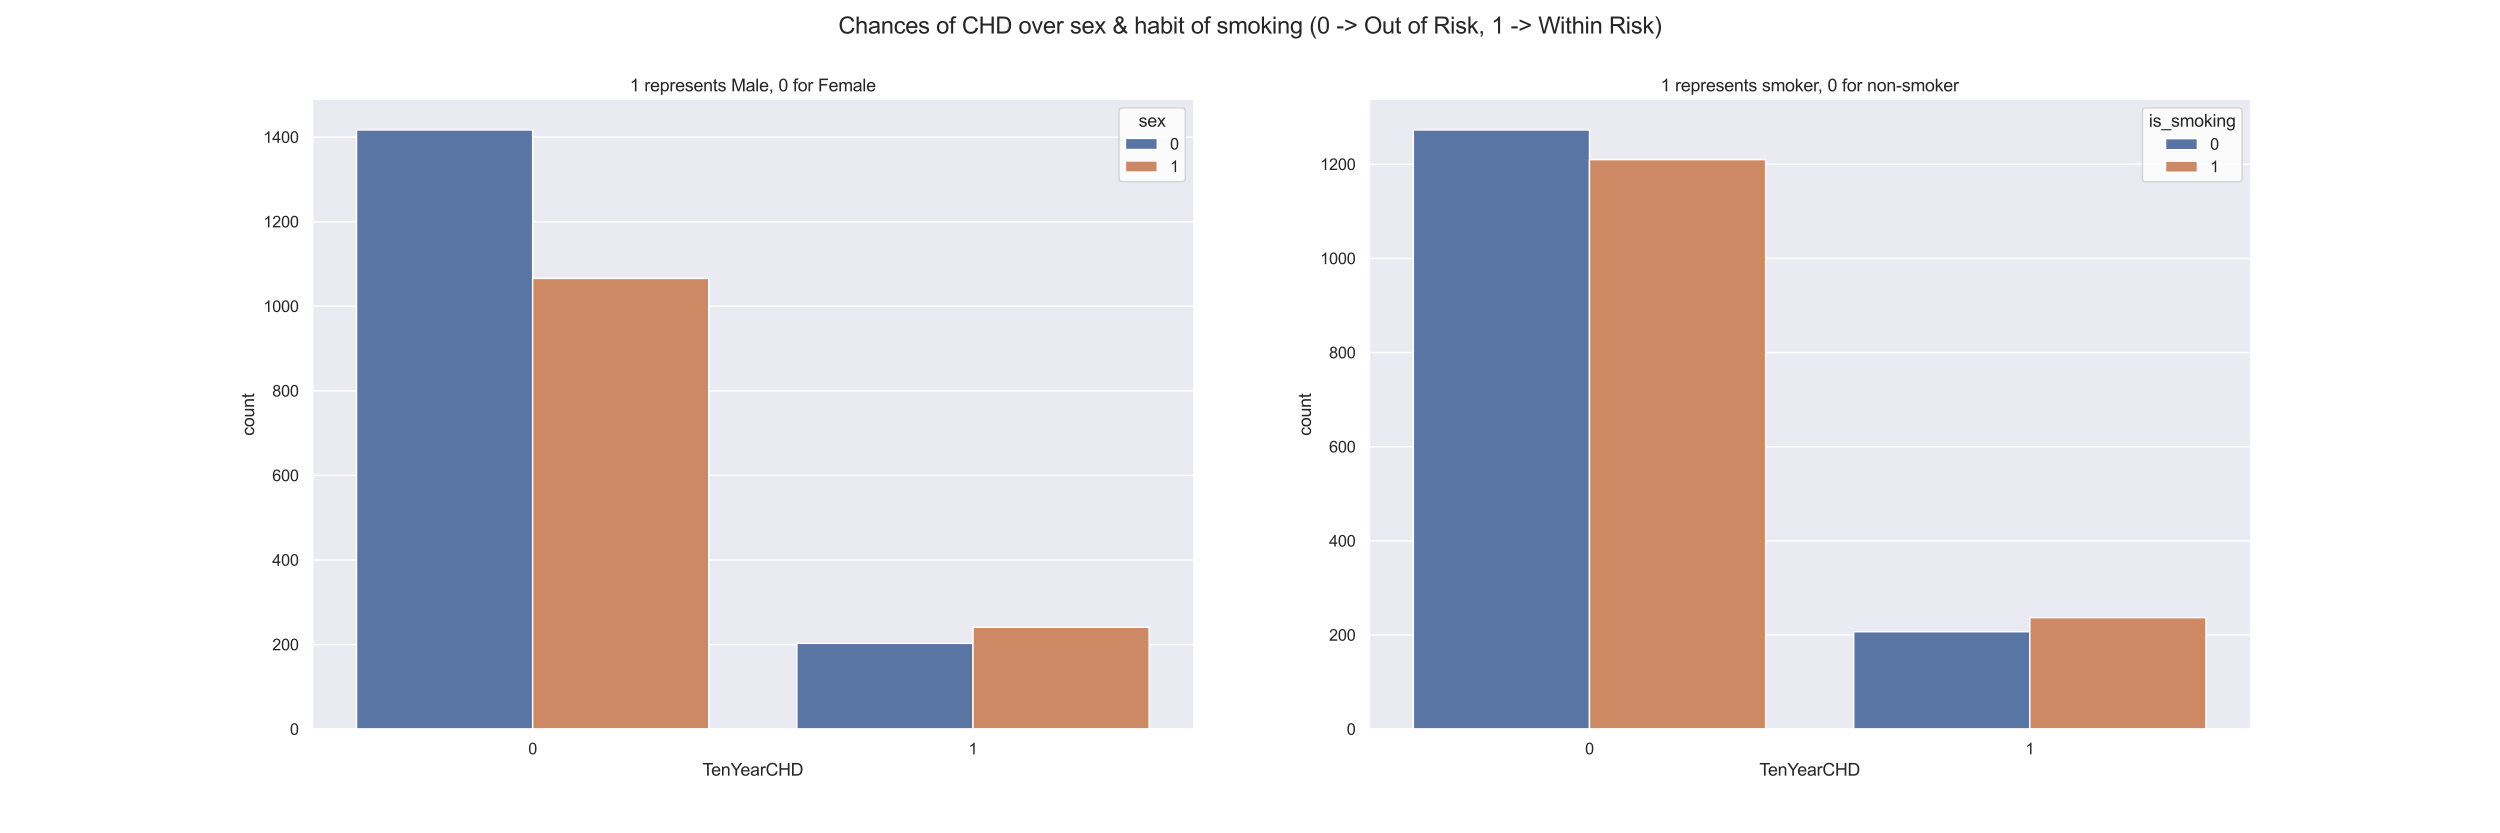 <?xml version="1.0" encoding="utf-8" standalone="no"?>
<!DOCTYPE svg PUBLIC "-//W3C//DTD SVG 1.1//EN"
  "http://www.w3.org/Graphics/SVG/1.1/DTD/svg11.dtd">
<svg xmlns:xlink="http://www.w3.org/1999/xlink" width="1728pt" height="576pt" viewBox="0 0 1728 576" xmlns="http://www.w3.org/2000/svg" version="1.1">
 <defs>
  <style type="text/css">*{stroke-linejoin: round; stroke-linecap: butt}</style>
 </defs>
 <g id="figure_1">
  <g id="patch_1">
   <path d="M 0 576 
L 1728 576 
L 1728 0 
L 0 0 
z
" style="fill: #ffffff"/>
  </g>
  <g id="axes_1">
   <g id="patch_2">
    <path d="M 216 504 
L 824.727 504 
L 824.727 69.12 
L 216 69.12 
z
" style="fill: #eaeaf2"/>
   </g>
   <g id="matplotlib.axis_1">
    <g id="xtick_1">
     <g id="text_1">
      <!-- 0 -->
      <g style="fill: #262626" transform="translate(365.123 521.374)scale(0.11 -0.11)">
       <defs>
        <path id="ArialMT-30" d="M 266 2259 
Q 266 3072 433 3567 
Q 600 4063 929 4331 
Q 1259 4600 1759 4600 
Q 2128 4600 2406 4451 
Q 2684 4303 2865 4023 
Q 3047 3744 3150 3342 
Q 3253 2941 3253 2259 
Q 3253 1453 3087 958 
Q 2922 463 2592 192 
Q 2263 -78 1759 -78 
Q 1097 -78 719 397 
Q 266 969 266 2259 
z
M 844 2259 
Q 844 1131 1108 757 
Q 1372 384 1759 384 
Q 2147 384 2411 759 
Q 2675 1134 2675 2259 
Q 2675 3391 2411 3762 
Q 2147 4134 1753 4134 
Q 1366 4134 1134 3806 
Q 844 3388 844 2259 
z
" transform="scale(0.016)"/>
       </defs>
       <use xlink:href="#ArialMT-30"/>
      </g>
     </g>
    </g>
    <g id="xtick_2">
     <g id="text_2">
      <!-- 1 -->
      <g style="fill: #262626" transform="translate(669.487 521.374)scale(0.11 -0.11)">
       <defs>
        <path id="ArialMT-31" d="M 2384 0 
L 1822 0 
L 1822 3584 
Q 1619 3391 1289 3197 
Q 959 3003 697 2906 
L 697 3450 
Q 1169 3672 1522 3987 
Q 1875 4303 2022 4600 
L 2384 4600 
L 2384 0 
z
" transform="scale(0.016)"/>
       </defs>
       <use xlink:href="#ArialMT-31"/>
      </g>
     </g>
    </g>
    <g id="text_3">
     <!-- TenYearCHD -->
     <g style="fill: #262626" transform="translate(485.568 536.149)scale(0.12 -0.12)">
      <defs>
       <path id="ArialMT-54" d="M 1659 0 
L 1659 4041 
L 150 4041 
L 150 4581 
L 3781 4581 
L 3781 4041 
L 2266 4041 
L 2266 0 
L 1659 0 
z
" transform="scale(0.016)"/>
       <path id="ArialMT-65" d="M 2694 1069 
L 3275 997 
Q 3138 488 2766 206 
Q 2394 -75 1816 -75 
Q 1088 -75 661 373 
Q 234 822 234 1631 
Q 234 2469 665 2931 
Q 1097 3394 1784 3394 
Q 2450 3394 2872 2941 
Q 3294 2488 3294 1666 
Q 3294 1616 3291 1516 
L 816 1516 
Q 847 969 1125 678 
Q 1403 388 1819 388 
Q 2128 388 2347 550 
Q 2566 713 2694 1069 
z
M 847 1978 
L 2700 1978 
Q 2663 2397 2488 2606 
Q 2219 2931 1791 2931 
Q 1403 2931 1139 2672 
Q 875 2413 847 1978 
z
" transform="scale(0.016)"/>
       <path id="ArialMT-6e" d="M 422 0 
L 422 3319 
L 928 3319 
L 928 2847 
Q 1294 3394 1984 3394 
Q 2284 3394 2536 3286 
Q 2788 3178 2913 3003 
Q 3038 2828 3088 2588 
Q 3119 2431 3119 2041 
L 3119 0 
L 2556 0 
L 2556 2019 
Q 2556 2363 2490 2533 
Q 2425 2703 2258 2804 
Q 2091 2906 1866 2906 
Q 1506 2906 1245 2678 
Q 984 2450 984 1813 
L 984 0 
L 422 0 
z
" transform="scale(0.016)"/>
       <path id="ArialMT-59" d="M 1784 0 
L 1784 1941 
L 19 4581 
L 756 4581 
L 1659 3200 
Q 1909 2813 2125 2425 
Q 2331 2784 2625 3234 
L 3513 4581 
L 4219 4581 
L 2391 1941 
L 2391 0 
L 1784 0 
z
" transform="scale(0.016)"/>
       <path id="ArialMT-61" d="M 2588 409 
Q 2275 144 1986 34 
Q 1697 -75 1366 -75 
Q 819 -75 525 192 
Q 231 459 231 875 
Q 231 1119 342 1320 
Q 453 1522 633 1644 
Q 813 1766 1038 1828 
Q 1203 1872 1538 1913 
Q 2219 1994 2541 2106 
Q 2544 2222 2544 2253 
Q 2544 2597 2384 2738 
Q 2169 2928 1744 2928 
Q 1347 2928 1158 2789 
Q 969 2650 878 2297 
L 328 2372 
Q 403 2725 575 2942 
Q 747 3159 1072 3276 
Q 1397 3394 1825 3394 
Q 2250 3394 2515 3294 
Q 2781 3194 2906 3042 
Q 3031 2891 3081 2659 
Q 3109 2516 3109 2141 
L 3109 1391 
Q 3109 606 3145 398 
Q 3181 191 3288 0 
L 2700 0 
Q 2613 175 2588 409 
z
M 2541 1666 
Q 2234 1541 1622 1453 
Q 1275 1403 1131 1340 
Q 988 1278 909 1158 
Q 831 1038 831 891 
Q 831 666 1001 516 
Q 1172 366 1500 366 
Q 1825 366 2078 508 
Q 2331 650 2450 897 
Q 2541 1088 2541 1459 
L 2541 1666 
z
" transform="scale(0.016)"/>
       <path id="ArialMT-72" d="M 416 0 
L 416 3319 
L 922 3319 
L 922 2816 
Q 1116 3169 1280 3281 
Q 1444 3394 1641 3394 
Q 1925 3394 2219 3213 
L 2025 2691 
Q 1819 2813 1613 2813 
Q 1428 2813 1281 2702 
Q 1134 2591 1072 2394 
Q 978 2094 978 1738 
L 978 0 
L 416 0 
z
" transform="scale(0.016)"/>
       <path id="ArialMT-43" d="M 3763 1606 
L 4369 1453 
Q 4178 706 3683 314 
Q 3188 -78 2472 -78 
Q 1731 -78 1267 223 
Q 803 525 561 1097 
Q 319 1669 319 2325 
Q 319 3041 592 3573 
Q 866 4106 1370 4382 
Q 1875 4659 2481 4659 
Q 3169 4659 3637 4309 
Q 4106 3959 4291 3325 
L 3694 3184 
Q 3534 3684 3231 3912 
Q 2928 4141 2469 4141 
Q 1941 4141 1586 3887 
Q 1231 3634 1087 3207 
Q 944 2781 944 2328 
Q 944 1744 1114 1308 
Q 1284 872 1643 656 
Q 2003 441 2422 441 
Q 2931 441 3284 734 
Q 3638 1028 3763 1606 
z
" transform="scale(0.016)"/>
       <path id="ArialMT-48" d="M 513 0 
L 513 4581 
L 1119 4581 
L 1119 2700 
L 3500 2700 
L 3500 4581 
L 4106 4581 
L 4106 0 
L 3500 0 
L 3500 2159 
L 1119 2159 
L 1119 0 
L 513 0 
z
" transform="scale(0.016)"/>
       <path id="ArialMT-44" d="M 494 0 
L 494 4581 
L 2072 4581 
Q 2606 4581 2888 4516 
Q 3281 4425 3559 4188 
Q 3922 3881 4101 3404 
Q 4281 2928 4281 2316 
Q 4281 1794 4159 1391 
Q 4038 988 3847 723 
Q 3656 459 3429 307 
Q 3203 156 2883 78 
Q 2563 0 2147 0 
L 494 0 
z
M 1100 541 
L 2078 541 
Q 2531 541 2789 625 
Q 3047 709 3200 863 
Q 3416 1078 3536 1442 
Q 3656 1806 3656 2325 
Q 3656 3044 3420 3430 
Q 3184 3816 2847 3947 
Q 2603 4041 2063 4041 
L 1100 4041 
L 1100 541 
z
" transform="scale(0.016)"/>
      </defs>
      <use xlink:href="#ArialMT-54"/>
      <use xlink:href="#ArialMT-65" x="49.959"/>
      <use xlink:href="#ArialMT-6e" x="105.574"/>
      <use xlink:href="#ArialMT-59" x="161.189"/>
      <use xlink:href="#ArialMT-65" x="218.764"/>
      <use xlink:href="#ArialMT-61" x="274.379"/>
      <use xlink:href="#ArialMT-72" x="329.994"/>
      <use xlink:href="#ArialMT-43" x="363.295"/>
      <use xlink:href="#ArialMT-48" x="435.512"/>
      <use xlink:href="#ArialMT-44" x="507.729"/>
     </g>
    </g>
   </g>
   <g id="matplotlib.axis_2">
    <g id="ytick_1">
     <g id="line2d_1">
      <path d="M 216 504 
L 824.727 504 
" clip-path="url(#p75ee6520a1)" style="fill: none; stroke: #ffffff; stroke-linecap: round"/>
     </g>
     <g id="text_4">
      <!-- 0 -->
      <g style="fill: #262626" transform="translate(200.383 507.937)scale(0.11 -0.11)">
       <use xlink:href="#ArialMT-30"/>
      </g>
     </g>
    </g>
    <g id="ytick_2">
     <g id="line2d_2">
      <path d="M 216 445.542 
L 824.727 445.542 
" clip-path="url(#p75ee6520a1)" style="fill: none; stroke: #ffffff; stroke-linecap: round"/>
     </g>
     <g id="text_5">
      <!-- 200 -->
      <g style="fill: #262626" transform="translate(188.149 449.479)scale(0.11 -0.11)">
       <defs>
        <path id="ArialMT-32" d="M 3222 541 
L 3222 0 
L 194 0 
Q 188 203 259 391 
Q 375 700 629 1000 
Q 884 1300 1366 1694 
Q 2113 2306 2375 2664 
Q 2638 3022 2638 3341 
Q 2638 3675 2398 3904 
Q 2159 4134 1775 4134 
Q 1369 4134 1125 3890 
Q 881 3647 878 3216 
L 300 3275 
Q 359 3922 746 4261 
Q 1134 4600 1788 4600 
Q 2447 4600 2831 4234 
Q 3216 3869 3216 3328 
Q 3216 3053 3103 2787 
Q 2991 2522 2730 2228 
Q 2469 1934 1863 1422 
Q 1356 997 1212 845 
Q 1069 694 975 541 
L 3222 541 
z
" transform="scale(0.016)"/>
       </defs>
       <use xlink:href="#ArialMT-32"/>
       <use xlink:href="#ArialMT-30" x="55.615"/>
       <use xlink:href="#ArialMT-30" x="111.23"/>
      </g>
     </g>
    </g>
    <g id="ytick_3">
     <g id="line2d_3">
      <path d="M 216 387.085 
L 824.727 387.085 
" clip-path="url(#p75ee6520a1)" style="fill: none; stroke: #ffffff; stroke-linecap: round"/>
     </g>
     <g id="text_6">
      <!-- 400 -->
      <g style="fill: #262626" transform="translate(188.149 391.022)scale(0.11 -0.11)">
       <defs>
        <path id="ArialMT-34" d="M 2069 0 
L 2069 1097 
L 81 1097 
L 81 1613 
L 2172 4581 
L 2631 4581 
L 2631 1613 
L 3250 1613 
L 3250 1097 
L 2631 1097 
L 2631 0 
L 2069 0 
z
M 2069 1613 
L 2069 3678 
L 634 1613 
L 2069 1613 
z
" transform="scale(0.016)"/>
       </defs>
       <use xlink:href="#ArialMT-34"/>
       <use xlink:href="#ArialMT-30" x="55.615"/>
       <use xlink:href="#ArialMT-30" x="111.23"/>
      </g>
     </g>
    </g>
    <g id="ytick_4">
     <g id="line2d_4">
      <path d="M 216 328.627 
L 824.727 328.627 
" clip-path="url(#p75ee6520a1)" style="fill: none; stroke: #ffffff; stroke-linecap: round"/>
     </g>
     <g id="text_7">
      <!-- 600 -->
      <g style="fill: #262626" transform="translate(188.149 332.564)scale(0.11 -0.11)">
       <defs>
        <path id="ArialMT-36" d="M 3184 3459 
L 2625 3416 
Q 2550 3747 2413 3897 
Q 2184 4138 1850 4138 
Q 1581 4138 1378 3988 
Q 1113 3794 959 3422 
Q 806 3050 800 2363 
Q 1003 2672 1297 2822 
Q 1591 2972 1913 2972 
Q 2475 2972 2870 2558 
Q 3266 2144 3266 1488 
Q 3266 1056 3080 686 
Q 2894 316 2569 119 
Q 2244 -78 1831 -78 
Q 1128 -78 684 439 
Q 241 956 241 2144 
Q 241 3472 731 4075 
Q 1159 4600 1884 4600 
Q 2425 4600 2770 4297 
Q 3116 3994 3184 3459 
z
M 888 1484 
Q 888 1194 1011 928 
Q 1134 663 1356 523 
Q 1578 384 1822 384 
Q 2178 384 2434 671 
Q 2691 959 2691 1453 
Q 2691 1928 2437 2201 
Q 2184 2475 1800 2475 
Q 1419 2475 1153 2201 
Q 888 1928 888 1484 
z
" transform="scale(0.016)"/>
       </defs>
       <use xlink:href="#ArialMT-36"/>
       <use xlink:href="#ArialMT-30" x="55.615"/>
       <use xlink:href="#ArialMT-30" x="111.23"/>
      </g>
     </g>
    </g>
    <g id="ytick_5">
     <g id="line2d_5">
      <path d="M 216 270.17 
L 824.727 270.17 
" clip-path="url(#p75ee6520a1)" style="fill: none; stroke: #ffffff; stroke-linecap: round"/>
     </g>
     <g id="text_8">
      <!-- 800 -->
      <g style="fill: #262626" transform="translate(188.149 274.107)scale(0.11 -0.11)">
       <defs>
        <path id="ArialMT-38" d="M 1131 2484 
Q 781 2613 612 2850 
Q 444 3088 444 3419 
Q 444 3919 803 4259 
Q 1163 4600 1759 4600 
Q 2359 4600 2725 4251 
Q 3091 3903 3091 3403 
Q 3091 3084 2923 2848 
Q 2756 2613 2416 2484 
Q 2838 2347 3058 2040 
Q 3278 1734 3278 1309 
Q 3278 722 2862 322 
Q 2447 -78 1769 -78 
Q 1091 -78 675 323 
Q 259 725 259 1325 
Q 259 1772 486 2073 
Q 713 2375 1131 2484 
z
M 1019 3438 
Q 1019 3113 1228 2906 
Q 1438 2700 1772 2700 
Q 2097 2700 2305 2904 
Q 2513 3109 2513 3406 
Q 2513 3716 2298 3927 
Q 2084 4138 1766 4138 
Q 1444 4138 1231 3931 
Q 1019 3725 1019 3438 
z
M 838 1322 
Q 838 1081 952 856 
Q 1066 631 1291 507 
Q 1516 384 1775 384 
Q 2178 384 2440 643 
Q 2703 903 2703 1303 
Q 2703 1709 2433 1975 
Q 2163 2241 1756 2241 
Q 1359 2241 1098 1978 
Q 838 1716 838 1322 
z
" transform="scale(0.016)"/>
       </defs>
       <use xlink:href="#ArialMT-38"/>
       <use xlink:href="#ArialMT-30" x="55.615"/>
       <use xlink:href="#ArialMT-30" x="111.23"/>
      </g>
     </g>
    </g>
    <g id="ytick_6">
     <g id="line2d_6">
      <path d="M 216 211.712 
L 824.727 211.712 
" clip-path="url(#p75ee6520a1)" style="fill: none; stroke: #ffffff; stroke-linecap: round"/>
     </g>
     <g id="text_9">
      <!-- 1000 -->
      <g style="fill: #262626" transform="translate(182.032 215.649)scale(0.11 -0.11)">
       <use xlink:href="#ArialMT-31"/>
       <use xlink:href="#ArialMT-30" x="55.615"/>
       <use xlink:href="#ArialMT-30" x="111.23"/>
       <use xlink:href="#ArialMT-30" x="166.846"/>
      </g>
     </g>
    </g>
    <g id="ytick_7">
     <g id="line2d_7">
      <path d="M 216 153.255 
L 824.727 153.255 
" clip-path="url(#p75ee6520a1)" style="fill: none; stroke: #ffffff; stroke-linecap: round"/>
     </g>
     <g id="text_10">
      <!-- 1200 -->
      <g style="fill: #262626" transform="translate(182.032 157.192)scale(0.11 -0.11)">
       <use xlink:href="#ArialMT-31"/>
       <use xlink:href="#ArialMT-32" x="55.615"/>
       <use xlink:href="#ArialMT-30" x="111.23"/>
       <use xlink:href="#ArialMT-30" x="166.846"/>
      </g>
     </g>
    </g>
    <g id="ytick_8">
     <g id="line2d_8">
      <path d="M 216 94.797 
L 824.727 94.797 
" clip-path="url(#p75ee6520a1)" style="fill: none; stroke: #ffffff; stroke-linecap: round"/>
     </g>
     <g id="text_11">
      <!-- 1400 -->
      <g style="fill: #262626" transform="translate(182.032 98.734)scale(0.11 -0.11)">
       <use xlink:href="#ArialMT-31"/>
       <use xlink:href="#ArialMT-34" x="55.615"/>
       <use xlink:href="#ArialMT-30" x="111.23"/>
       <use xlink:href="#ArialMT-30" x="166.846"/>
      </g>
     </g>
    </g>
    <g id="text_12">
     <!-- count -->
     <g style="fill: #262626" transform="translate(175.647 301.237)rotate(-90)scale(0.12 -0.12)">
      <defs>
       <path id="ArialMT-63" d="M 2588 1216 
L 3141 1144 
Q 3050 572 2676 248 
Q 2303 -75 1759 -75 
Q 1078 -75 664 370 
Q 250 816 250 1647 
Q 250 2184 428 2587 
Q 606 2991 970 3192 
Q 1334 3394 1763 3394 
Q 2303 3394 2647 3120 
Q 2991 2847 3088 2344 
L 2541 2259 
Q 2463 2594 2264 2762 
Q 2066 2931 1784 2931 
Q 1359 2931 1093 2626 
Q 828 2322 828 1663 
Q 828 994 1084 691 
Q 1341 388 1753 388 
Q 2084 388 2306 591 
Q 2528 794 2588 1216 
z
" transform="scale(0.016)"/>
       <path id="ArialMT-6f" d="M 213 1659 
Q 213 2581 725 3025 
Q 1153 3394 1769 3394 
Q 2453 3394 2887 2945 
Q 3322 2497 3322 1706 
Q 3322 1066 3130 698 
Q 2938 331 2570 128 
Q 2203 -75 1769 -75 
Q 1072 -75 642 372 
Q 213 819 213 1659 
z
M 791 1659 
Q 791 1022 1069 705 
Q 1347 388 1769 388 
Q 2188 388 2466 706 
Q 2744 1025 2744 1678 
Q 2744 2294 2464 2611 
Q 2184 2928 1769 2928 
Q 1347 2928 1069 2612 
Q 791 2297 791 1659 
z
" transform="scale(0.016)"/>
       <path id="ArialMT-75" d="M 2597 0 
L 2597 488 
Q 2209 -75 1544 -75 
Q 1250 -75 995 37 
Q 741 150 617 320 
Q 494 491 444 738 
Q 409 903 409 1263 
L 409 3319 
L 972 3319 
L 972 1478 
Q 972 1038 1006 884 
Q 1059 663 1231 536 
Q 1403 409 1656 409 
Q 1909 409 2131 539 
Q 2353 669 2445 892 
Q 2538 1116 2538 1541 
L 2538 3319 
L 3100 3319 
L 3100 0 
L 2597 0 
z
" transform="scale(0.016)"/>
       <path id="ArialMT-74" d="M 1650 503 
L 1731 6 
Q 1494 -44 1306 -44 
Q 1000 -44 831 53 
Q 663 150 594 308 
Q 525 466 525 972 
L 525 2881 
L 113 2881 
L 113 3319 
L 525 3319 
L 525 4141 
L 1084 4478 
L 1084 3319 
L 1650 3319 
L 1650 2881 
L 1084 2881 
L 1084 941 
Q 1084 700 1114 631 
Q 1144 563 1211 522 
Q 1278 481 1403 481 
Q 1497 481 1650 503 
z
" transform="scale(0.016)"/>
      </defs>
      <use xlink:href="#ArialMT-63"/>
      <use xlink:href="#ArialMT-6f" x="50"/>
      <use xlink:href="#ArialMT-75" x="105.615"/>
      <use xlink:href="#ArialMT-6e" x="161.23"/>
      <use xlink:href="#ArialMT-74" x="216.846"/>
     </g>
    </g>
   </g>
   <g id="patch_3">
    <path d="M 246.436 504 
L 368.182 504 
L 368.182 89.829 
L 246.436 89.829 
z
" clip-path="url(#p75ee6520a1)" style="fill: #5875a4; stroke: #ffffff; stroke-linejoin: miter"/>
   </g>
   <g id="patch_4">
    <path d="M 550.8 504 
L 672.545 504 
L 672.545 444.666 
L 550.8 444.666 
z
" clip-path="url(#p75ee6520a1)" style="fill: #5875a4; stroke: #ffffff; stroke-linejoin: miter"/>
   </g>
   <g id="patch_5">
    <path d="M 368.182 504 
L 489.927 504 
L 489.927 192.421 
L 368.182 192.421 
z
" clip-path="url(#p75ee6520a1)" style="fill: #cc8963; stroke: #ffffff; stroke-linejoin: miter"/>
   </g>
   <g id="patch_6">
    <path d="M 672.545 504 
L 794.291 504 
L 794.291 433.559 
L 672.545 433.559 
z
" clip-path="url(#p75ee6520a1)" style="fill: #cc8963; stroke: #ffffff; stroke-linejoin: miter"/>
   </g>
   <g id="patch_7">
    <path d="M 216 504 
L 216 69.12 
" style="fill: none; stroke: #ffffff; stroke-width: 1.25; stroke-linejoin: miter; stroke-linecap: square"/>
   </g>
   <g id="patch_8">
    <path d="M 216 504 
L 824.727 504 
" style="fill: none; stroke: #ffffff; stroke-width: 1.25; stroke-linejoin: miter; stroke-linecap: square"/>
   </g>
   <g id="text_13">
    <!-- 1 represents Male, 0 for Female -->
    <g style="fill: #262626" transform="translate(435.333 63.12)scale(0.12 -0.12)">
     <defs>
      <path id="ArialMT-20" transform="scale(0.016)"/>
      <path id="ArialMT-70" d="M 422 -1272 
L 422 3319 
L 934 3319 
L 934 2888 
Q 1116 3141 1344 3267 
Q 1572 3394 1897 3394 
Q 2322 3394 2647 3175 
Q 2972 2956 3137 2557 
Q 3303 2159 3303 1684 
Q 3303 1175 3120 767 
Q 2938 359 2589 142 
Q 2241 -75 1856 -75 
Q 1575 -75 1351 44 
Q 1128 163 984 344 
L 984 -1272 
L 422 -1272 
z
M 931 1641 
Q 931 1000 1190 694 
Q 1450 388 1819 388 
Q 2194 388 2461 705 
Q 2728 1022 2728 1688 
Q 2728 2322 2467 2637 
Q 2206 2953 1844 2953 
Q 1484 2953 1207 2617 
Q 931 2281 931 1641 
z
" transform="scale(0.016)"/>
      <path id="ArialMT-73" d="M 197 991 
L 753 1078 
Q 800 744 1014 566 
Q 1228 388 1613 388 
Q 2000 388 2187 545 
Q 2375 703 2375 916 
Q 2375 1106 2209 1216 
Q 2094 1291 1634 1406 
Q 1016 1563 777 1677 
Q 538 1791 414 1992 
Q 291 2194 291 2438 
Q 291 2659 392 2848 
Q 494 3038 669 3163 
Q 800 3259 1026 3326 
Q 1253 3394 1513 3394 
Q 1903 3394 2198 3281 
Q 2494 3169 2634 2976 
Q 2775 2784 2828 2463 
L 2278 2388 
Q 2241 2644 2061 2787 
Q 1881 2931 1553 2931 
Q 1166 2931 1000 2803 
Q 834 2675 834 2503 
Q 834 2394 903 2306 
Q 972 2216 1119 2156 
Q 1203 2125 1616 2013 
Q 2213 1853 2448 1751 
Q 2684 1650 2818 1456 
Q 2953 1263 2953 975 
Q 2953 694 2789 445 
Q 2625 197 2315 61 
Q 2006 -75 1616 -75 
Q 969 -75 630 194 
Q 291 463 197 991 
z
" transform="scale(0.016)"/>
      <path id="ArialMT-4d" d="M 475 0 
L 475 4581 
L 1388 4581 
L 2472 1338 
Q 2622 884 2691 659 
Q 2769 909 2934 1394 
L 4031 4581 
L 4847 4581 
L 4847 0 
L 4263 0 
L 4263 3834 
L 2931 0 
L 2384 0 
L 1059 3900 
L 1059 0 
L 475 0 
z
" transform="scale(0.016)"/>
      <path id="ArialMT-6c" d="M 409 0 
L 409 4581 
L 972 4581 
L 972 0 
L 409 0 
z
" transform="scale(0.016)"/>
      <path id="ArialMT-2c" d="M 569 0 
L 569 641 
L 1209 641 
L 1209 0 
Q 1209 -353 1084 -570 
Q 959 -788 688 -906 
L 531 -666 
Q 709 -588 793 -436 
Q 878 -284 888 0 
L 569 0 
z
" transform="scale(0.016)"/>
      <path id="ArialMT-66" d="M 556 0 
L 556 2881 
L 59 2881 
L 59 3319 
L 556 3319 
L 556 3672 
Q 556 4006 616 4169 
Q 697 4388 901 4523 
Q 1106 4659 1475 4659 
Q 1713 4659 2000 4603 
L 1916 4113 
Q 1741 4144 1584 4144 
Q 1328 4144 1222 4034 
Q 1116 3925 1116 3625 
L 1116 3319 
L 1763 3319 
L 1763 2881 
L 1116 2881 
L 1116 0 
L 556 0 
z
" transform="scale(0.016)"/>
      <path id="ArialMT-46" d="M 525 0 
L 525 4581 
L 3616 4581 
L 3616 4041 
L 1131 4041 
L 1131 2622 
L 3281 2622 
L 3281 2081 
L 1131 2081 
L 1131 0 
L 525 0 
z
" transform="scale(0.016)"/>
      <path id="ArialMT-6d" d="M 422 0 
L 422 3319 
L 925 3319 
L 925 2853 
Q 1081 3097 1340 3245 
Q 1600 3394 1931 3394 
Q 2300 3394 2536 3241 
Q 2772 3088 2869 2813 
Q 3263 3394 3894 3394 
Q 4388 3394 4653 3120 
Q 4919 2847 4919 2278 
L 4919 0 
L 4359 0 
L 4359 2091 
Q 4359 2428 4304 2576 
Q 4250 2725 4106 2815 
Q 3963 2906 3769 2906 
Q 3419 2906 3187 2673 
Q 2956 2441 2956 1928 
L 2956 0 
L 2394 0 
L 2394 2156 
Q 2394 2531 2256 2718 
Q 2119 2906 1806 2906 
Q 1569 2906 1367 2781 
Q 1166 2656 1075 2415 
Q 984 2175 984 1722 
L 984 0 
L 422 0 
z
" transform="scale(0.016)"/>
     </defs>
     <use xlink:href="#ArialMT-31"/>
     <use xlink:href="#ArialMT-20" x="55.615"/>
     <use xlink:href="#ArialMT-72" x="83.398"/>
     <use xlink:href="#ArialMT-65" x="116.699"/>
     <use xlink:href="#ArialMT-70" x="172.314"/>
     <use xlink:href="#ArialMT-72" x="227.93"/>
     <use xlink:href="#ArialMT-65" x="261.23"/>
     <use xlink:href="#ArialMT-73" x="316.846"/>
     <use xlink:href="#ArialMT-65" x="366.846"/>
     <use xlink:href="#ArialMT-6e" x="422.461"/>
     <use xlink:href="#ArialMT-74" x="478.076"/>
     <use xlink:href="#ArialMT-73" x="505.859"/>
     <use xlink:href="#ArialMT-20" x="555.859"/>
     <use xlink:href="#ArialMT-4d" x="583.643"/>
     <use xlink:href="#ArialMT-61" x="666.943"/>
     <use xlink:href="#ArialMT-6c" x="722.559"/>
     <use xlink:href="#ArialMT-65" x="744.775"/>
     <use xlink:href="#ArialMT-2c" x="800.391"/>
     <use xlink:href="#ArialMT-20" x="828.174"/>
     <use xlink:href="#ArialMT-30" x="855.957"/>
     <use xlink:href="#ArialMT-20" x="911.572"/>
     <use xlink:href="#ArialMT-66" x="939.355"/>
     <use xlink:href="#ArialMT-6f" x="967.139"/>
     <use xlink:href="#ArialMT-72" x="1022.754"/>
     <use xlink:href="#ArialMT-20" x="1056.055"/>
     <use xlink:href="#ArialMT-46" x="1083.838"/>
     <use xlink:href="#ArialMT-65" x="1144.922"/>
     <use xlink:href="#ArialMT-6d" x="1200.537"/>
     <use xlink:href="#ArialMT-61" x="1283.838"/>
     <use xlink:href="#ArialMT-6c" x="1339.453"/>
     <use xlink:href="#ArialMT-65" x="1361.67"/>
    </g>
   </g>
   <g id="legend_1">
    <g id="patch_9">
     <path d="M 775.71 125.514 
L 817.027 125.514 
Q 819.227 125.514 819.227 123.314 
L 819.227 76.82 
Q 819.227 74.62 817.027 74.62 
L 775.71 74.62 
Q 773.51 74.62 773.51 76.82 
L 773.51 123.314 
Q 773.51 125.514 775.71 125.514 
z
" style="fill: #ffffff; opacity: 0.8; stroke: #cccccc; stroke-linejoin: miter"/>
    </g>
    <g id="text_14">
     <!-- sex -->
     <g style="fill: #262626" transform="translate(787.032 87.609)scale(0.12 -0.12)">
      <defs>
       <path id="ArialMT-78" d="M 47 0 
L 1259 1725 
L 138 3319 
L 841 3319 
L 1350 2541 
Q 1494 2319 1581 2169 
Q 1719 2375 1834 2534 
L 2394 3319 
L 3066 3319 
L 1919 1756 
L 3153 0 
L 2463 0 
L 1781 1031 
L 1600 1309 
L 728 0 
L 47 0 
z
" transform="scale(0.016)"/>
      </defs>
      <use xlink:href="#ArialMT-73"/>
      <use xlink:href="#ArialMT-65" x="50"/>
      <use xlink:href="#ArialMT-78" x="105.615"/>
     </g>
    </g>
    <g id="patch_10">
     <path d="M 777.91 103.368 
L 799.91 103.368 
L 799.91 95.668 
L 777.91 95.668 
z
" style="fill: #5875a4; stroke: #ffffff; stroke-linejoin: miter"/>
    </g>
    <g id="text_15">
     <!-- 0 -->
     <g style="fill: #262626" transform="translate(808.71 103.368)scale(0.11 -0.11)">
      <use xlink:href="#ArialMT-30"/>
     </g>
    </g>
    <g id="patch_11">
     <path d="M 777.91 118.928 
L 799.91 118.928 
L 799.91 111.228 
L 777.91 111.228 
z
" style="fill: #cc8963; stroke: #ffffff; stroke-linejoin: miter"/>
    </g>
    <g id="text_16">
     <!-- 1 -->
     <g style="fill: #262626" transform="translate(808.71 118.928)scale(0.11 -0.11)">
      <use xlink:href="#ArialMT-31"/>
     </g>
    </g>
   </g>
  </g>
  <g id="axes_2">
   <g id="patch_12">
    <path d="M 946.473 504 
L 1555.2 504 
L 1555.2 69.12 
L 946.473 69.12 
z
" style="fill: #eaeaf2"/>
   </g>
   <g id="matplotlib.axis_3">
    <g id="xtick_3">
     <g id="text_17">
      <!-- 0 -->
      <g style="fill: #262626" transform="translate(1095.596 521.374)scale(0.11 -0.11)">
       <use xlink:href="#ArialMT-30"/>
      </g>
     </g>
    </g>
    <g id="xtick_4">
     <g id="text_18">
      <!-- 1 -->
      <g style="fill: #262626" transform="translate(1399.96 521.374)scale(0.11 -0.11)">
       <use xlink:href="#ArialMT-31"/>
      </g>
     </g>
    </g>
    <g id="text_19">
     <!-- TenYearCHD -->
     <g style="fill: #262626" transform="translate(1216.041 536.149)scale(0.12 -0.12)">
      <use xlink:href="#ArialMT-54"/>
      <use xlink:href="#ArialMT-65" x="49.959"/>
      <use xlink:href="#ArialMT-6e" x="105.574"/>
      <use xlink:href="#ArialMT-59" x="161.189"/>
      <use xlink:href="#ArialMT-65" x="218.764"/>
      <use xlink:href="#ArialMT-61" x="274.379"/>
      <use xlink:href="#ArialMT-72" x="329.994"/>
      <use xlink:href="#ArialMT-43" x="363.295"/>
      <use xlink:href="#ArialMT-48" x="435.512"/>
      <use xlink:href="#ArialMT-44" x="507.729"/>
     </g>
    </g>
   </g>
   <g id="matplotlib.axis_4">
    <g id="ytick_9">
     <g id="line2d_9">
      <path d="M 946.473 504 
L 1555.2 504 
" clip-path="url(#pfbc93c9a67)" style="fill: none; stroke: #ffffff; stroke-linecap: round"/>
     </g>
     <g id="text_20">
      <!-- 0 -->
      <g style="fill: #262626" transform="translate(930.856 507.937)scale(0.11 -0.11)">
       <use xlink:href="#ArialMT-30"/>
      </g>
     </g>
    </g>
    <g id="ytick_10">
     <g id="line2d_10">
      <path d="M 946.473 438.93 
L 1555.2 438.93 
" clip-path="url(#pfbc93c9a67)" style="fill: none; stroke: #ffffff; stroke-linecap: round"/>
     </g>
     <g id="text_21">
      <!-- 200 -->
      <g style="fill: #262626" transform="translate(918.622 442.867)scale(0.11 -0.11)">
       <use xlink:href="#ArialMT-32"/>
       <use xlink:href="#ArialMT-30" x="55.615"/>
       <use xlink:href="#ArialMT-30" x="111.23"/>
      </g>
     </g>
    </g>
    <g id="ytick_11">
     <g id="line2d_11">
      <path d="M 946.473 373.86 
L 1555.2 373.86 
" clip-path="url(#pfbc93c9a67)" style="fill: none; stroke: #ffffff; stroke-linecap: round"/>
     </g>
     <g id="text_22">
      <!-- 400 -->
      <g style="fill: #262626" transform="translate(918.622 377.797)scale(0.11 -0.11)">
       <use xlink:href="#ArialMT-34"/>
       <use xlink:href="#ArialMT-30" x="55.615"/>
       <use xlink:href="#ArialMT-30" x="111.23"/>
      </g>
     </g>
    </g>
    <g id="ytick_12">
     <g id="line2d_12">
      <path d="M 946.473 308.79 
L 1555.2 308.79 
" clip-path="url(#pfbc93c9a67)" style="fill: none; stroke: #ffffff; stroke-linecap: round"/>
     </g>
     <g id="text_23">
      <!-- 600 -->
      <g style="fill: #262626" transform="translate(918.622 312.726)scale(0.11 -0.11)">
       <use xlink:href="#ArialMT-36"/>
       <use xlink:href="#ArialMT-30" x="55.615"/>
       <use xlink:href="#ArialMT-30" x="111.23"/>
      </g>
     </g>
    </g>
    <g id="ytick_13">
     <g id="line2d_13">
      <path d="M 946.473 243.719 
L 1555.2 243.719 
" clip-path="url(#pfbc93c9a67)" style="fill: none; stroke: #ffffff; stroke-linecap: round"/>
     </g>
     <g id="text_24">
      <!-- 800 -->
      <g style="fill: #262626" transform="translate(918.622 247.656)scale(0.11 -0.11)">
       <use xlink:href="#ArialMT-38"/>
       <use xlink:href="#ArialMT-30" x="55.615"/>
       <use xlink:href="#ArialMT-30" x="111.23"/>
      </g>
     </g>
    </g>
    <g id="ytick_14">
     <g id="line2d_14">
      <path d="M 946.473 178.649 
L 1555.2 178.649 
" clip-path="url(#pfbc93c9a67)" style="fill: none; stroke: #ffffff; stroke-linecap: round"/>
     </g>
     <g id="text_25">
      <!-- 1000 -->
      <g style="fill: #262626" transform="translate(912.505 182.586)scale(0.11 -0.11)">
       <use xlink:href="#ArialMT-31"/>
       <use xlink:href="#ArialMT-30" x="55.615"/>
       <use xlink:href="#ArialMT-30" x="111.23"/>
       <use xlink:href="#ArialMT-30" x="166.846"/>
      </g>
     </g>
    </g>
    <g id="ytick_15">
     <g id="line2d_15">
      <path d="M 946.473 113.579 
L 1555.2 113.579 
" clip-path="url(#pfbc93c9a67)" style="fill: none; stroke: #ffffff; stroke-linecap: round"/>
     </g>
     <g id="text_26">
      <!-- 1200 -->
      <g style="fill: #262626" transform="translate(912.505 117.516)scale(0.11 -0.11)">
       <use xlink:href="#ArialMT-31"/>
       <use xlink:href="#ArialMT-32" x="55.615"/>
       <use xlink:href="#ArialMT-30" x="111.23"/>
       <use xlink:href="#ArialMT-30" x="166.846"/>
      </g>
     </g>
    </g>
    <g id="text_27">
     <!-- count -->
     <g style="fill: #262626" transform="translate(906.12 301.237)rotate(-90)scale(0.12 -0.12)">
      <use xlink:href="#ArialMT-63"/>
      <use xlink:href="#ArialMT-6f" x="50"/>
      <use xlink:href="#ArialMT-75" x="105.615"/>
      <use xlink:href="#ArialMT-6e" x="161.23"/>
      <use xlink:href="#ArialMT-74" x="216.846"/>
     </g>
    </g>
   </g>
   <g id="patch_13">
    <path d="M 976.909 504 
L 1098.655 504 
L 1098.655 89.829 
L 976.909 89.829 
z
" clip-path="url(#pfbc93c9a67)" style="fill: #5875a4; stroke: #ffffff; stroke-linejoin: miter"/>
   </g>
   <g id="patch_14">
    <path d="M 1281.273 504 
L 1403.018 504 
L 1403.018 436.652 
L 1281.273 436.652 
z
" clip-path="url(#pfbc93c9a67)" style="fill: #5875a4; stroke: #ffffff; stroke-linejoin: miter"/>
   </g>
   <g id="patch_15">
    <path d="M 1098.655 504 
L 1220.4 504 
L 1220.4 110.326 
L 1098.655 110.326 
z
" clip-path="url(#pfbc93c9a67)" style="fill: #cc8963; stroke: #ffffff; stroke-linejoin: miter"/>
   </g>
   <g id="patch_16">
    <path d="M 1403.018 504 
L 1524.764 504 
L 1524.764 426.892 
L 1403.018 426.892 
z
" clip-path="url(#pfbc93c9a67)" style="fill: #cc8963; stroke: #ffffff; stroke-linejoin: miter"/>
   </g>
   <g id="patch_17">
    <path d="M 946.473 504 
L 946.473 69.12 
" style="fill: none; stroke: #ffffff; stroke-width: 1.25; stroke-linejoin: miter; stroke-linecap: square"/>
   </g>
   <g id="patch_18">
    <path d="M 946.473 504 
L 1555.2 504 
" style="fill: none; stroke: #ffffff; stroke-width: 1.25; stroke-linejoin: miter; stroke-linecap: square"/>
   </g>
   <g id="text_28">
    <!-- 1 represents smoker, 0 for non-smoker -->
    <g style="fill: #262626" transform="translate(1147.8 63.12)scale(0.12 -0.12)">
     <defs>
      <path id="ArialMT-6b" d="M 425 0 
L 425 4581 
L 988 4581 
L 988 1969 
L 2319 3319 
L 3047 3319 
L 1778 2088 
L 3175 0 
L 2481 0 
L 1384 1697 
L 988 1316 
L 988 0 
L 425 0 
z
" transform="scale(0.016)"/>
      <path id="ArialMT-2d" d="M 203 1375 
L 203 1941 
L 1931 1941 
L 1931 1375 
L 203 1375 
z
" transform="scale(0.016)"/>
     </defs>
     <use xlink:href="#ArialMT-31"/>
     <use xlink:href="#ArialMT-20" x="55.615"/>
     <use xlink:href="#ArialMT-72" x="83.398"/>
     <use xlink:href="#ArialMT-65" x="116.699"/>
     <use xlink:href="#ArialMT-70" x="172.314"/>
     <use xlink:href="#ArialMT-72" x="227.93"/>
     <use xlink:href="#ArialMT-65" x="261.23"/>
     <use xlink:href="#ArialMT-73" x="316.846"/>
     <use xlink:href="#ArialMT-65" x="366.846"/>
     <use xlink:href="#ArialMT-6e" x="422.461"/>
     <use xlink:href="#ArialMT-74" x="478.076"/>
     <use xlink:href="#ArialMT-73" x="505.859"/>
     <use xlink:href="#ArialMT-20" x="555.859"/>
     <use xlink:href="#ArialMT-73" x="583.643"/>
     <use xlink:href="#ArialMT-6d" x="633.643"/>
     <use xlink:href="#ArialMT-6f" x="716.943"/>
     <use xlink:href="#ArialMT-6b" x="772.559"/>
     <use xlink:href="#ArialMT-65" x="822.559"/>
     <use xlink:href="#ArialMT-72" x="878.174"/>
     <use xlink:href="#ArialMT-2c" x="905.975"/>
     <use xlink:href="#ArialMT-20" x="933.758"/>
     <use xlink:href="#ArialMT-30" x="961.541"/>
     <use xlink:href="#ArialMT-20" x="1017.156"/>
     <use xlink:href="#ArialMT-66" x="1044.939"/>
     <use xlink:href="#ArialMT-6f" x="1072.723"/>
     <use xlink:href="#ArialMT-72" x="1128.338"/>
     <use xlink:href="#ArialMT-20" x="1161.639"/>
     <use xlink:href="#ArialMT-6e" x="1189.422"/>
     <use xlink:href="#ArialMT-6f" x="1245.037"/>
     <use xlink:href="#ArialMT-6e" x="1300.652"/>
     <use xlink:href="#ArialMT-2d" x="1356.268"/>
     <use xlink:href="#ArialMT-73" x="1389.568"/>
     <use xlink:href="#ArialMT-6d" x="1439.568"/>
     <use xlink:href="#ArialMT-6f" x="1522.869"/>
     <use xlink:href="#ArialMT-6b" x="1578.484"/>
     <use xlink:href="#ArialMT-65" x="1628.484"/>
     <use xlink:href="#ArialMT-72" x="1684.1"/>
    </g>
   </g>
   <g id="legend_2">
    <g id="patch_19">
     <path d="M 1483.079 125.655 
L 1547.5 125.655 
Q 1549.7 125.655 1549.7 123.455 
L 1549.7 76.82 
Q 1549.7 74.62 1547.5 74.62 
L 1483.079 74.62 
Q 1480.879 74.62 1480.879 76.82 
L 1480.879 123.455 
Q 1480.879 125.655 1483.079 125.655 
z
" style="fill: #ffffff; opacity: 0.8; stroke: #cccccc; stroke-linejoin: miter"/>
    </g>
    <g id="text_29">
     <!-- is_smoking -->
     <g style="fill: #262626" transform="translate(1485.279 87.609)scale(0.12 -0.12)">
      <defs>
       <path id="ArialMT-69" d="M 425 3934 
L 425 4581 
L 988 4581 
L 988 3934 
L 425 3934 
z
M 425 0 
L 425 3319 
L 988 3319 
L 988 0 
L 425 0 
z
" transform="scale(0.016)"/>
       <path id="ArialMT-5f" d="M -97 -1272 
L -97 -866 
L 3631 -866 
L 3631 -1272 
L -97 -1272 
z
" transform="scale(0.016)"/>
       <path id="ArialMT-67" d="M 319 -275 
L 866 -356 
Q 900 -609 1056 -725 
Q 1266 -881 1628 -881 
Q 2019 -881 2231 -725 
Q 2444 -569 2519 -288 
Q 2563 -116 2559 434 
Q 2191 0 1641 0 
Q 956 0 581 494 
Q 206 988 206 1678 
Q 206 2153 378 2554 
Q 550 2956 876 3175 
Q 1203 3394 1644 3394 
Q 2231 3394 2613 2919 
L 2613 3319 
L 3131 3319 
L 3131 450 
Q 3131 -325 2973 -648 
Q 2816 -972 2473 -1159 
Q 2131 -1347 1631 -1347 
Q 1038 -1347 672 -1080 
Q 306 -813 319 -275 
z
M 784 1719 
Q 784 1066 1043 766 
Q 1303 466 1694 466 
Q 2081 466 2343 764 
Q 2606 1063 2606 1700 
Q 2606 2309 2336 2618 
Q 2066 2928 1684 2928 
Q 1309 2928 1046 2623 
Q 784 2319 784 1719 
z
" transform="scale(0.016)"/>
      </defs>
      <use xlink:href="#ArialMT-69"/>
      <use xlink:href="#ArialMT-73" x="22.217"/>
      <use xlink:href="#ArialMT-5f" x="72.217"/>
      <use xlink:href="#ArialMT-73" x="127.832"/>
      <use xlink:href="#ArialMT-6d" x="177.832"/>
      <use xlink:href="#ArialMT-6f" x="261.133"/>
      <use xlink:href="#ArialMT-6b" x="316.748"/>
      <use xlink:href="#ArialMT-69" x="366.748"/>
      <use xlink:href="#ArialMT-6e" x="388.965"/>
      <use xlink:href="#ArialMT-67" x="444.58"/>
     </g>
    </g>
    <g id="patch_20">
     <path d="M 1496.831 103.509 
L 1518.831 103.509 
L 1518.831 95.809 
L 1496.831 95.809 
z
" style="fill: #5875a4; stroke: #ffffff; stroke-linejoin: miter"/>
    </g>
    <g id="text_30">
     <!-- 0 -->
     <g style="fill: #262626" transform="translate(1527.631 103.509)scale(0.11 -0.11)">
      <use xlink:href="#ArialMT-30"/>
     </g>
    </g>
    <g id="patch_21">
     <path d="M 1496.831 119.068 
L 1518.831 119.068 
L 1518.831 111.368 
L 1496.831 111.368 
z
" style="fill: #cc8963; stroke: #ffffff; stroke-linejoin: miter"/>
    </g>
    <g id="text_31">
     <!-- 1 -->
     <g style="fill: #262626" transform="translate(1527.631 119.068)scale(0.11 -0.11)">
      <use xlink:href="#ArialMT-31"/>
     </g>
    </g>
   </g>
  </g>
  <g id="text_32">
   <!-- Chances of CHD over sex &amp; habit of smoking (0 -&gt; Out of Risk, 1 -&gt; Within Risk) -->
   <g style="fill: #262626" transform="translate(579.469 23.177)scale(0.16 -0.16)">
    <defs>
     <path id="ArialMT-68" d="M 422 0 
L 422 4581 
L 984 4581 
L 984 2938 
Q 1378 3394 1978 3394 
Q 2347 3394 2619 3248 
Q 2891 3103 3008 2847 
Q 3125 2591 3125 2103 
L 3125 0 
L 2563 0 
L 2563 2103 
Q 2563 2525 2380 2717 
Q 2197 2909 1863 2909 
Q 1613 2909 1392 2779 
Q 1172 2650 1078 2428 
Q 984 2206 984 1816 
L 984 0 
L 422 0 
z
" transform="scale(0.016)"/>
     <path id="ArialMT-76" d="M 1344 0 
L 81 3319 
L 675 3319 
L 1388 1331 
Q 1503 1009 1600 663 
Q 1675 925 1809 1294 
L 2547 3319 
L 3125 3319 
L 1869 0 
L 1344 0 
z
" transform="scale(0.016)"/>
     <path id="ArialMT-26" d="M 3041 541 
Q 2763 231 2434 76 
Q 2106 -78 1725 -78 
Q 1022 -78 609 397 
Q 275 784 275 1263 
Q 275 1688 548 2030 
Q 822 2372 1366 2631 
Q 1056 2988 953 3209 
Q 850 3431 850 3638 
Q 850 4050 1173 4354 
Q 1497 4659 1988 4659 
Q 2456 4659 2754 4371 
Q 3053 4084 3053 3681 
Q 3053 3028 2188 2566 
L 3009 1519 
Q 3150 1794 3228 2156 
L 3813 2031 
Q 3663 1431 3406 1044 
Q 3722 625 4122 341 
L 3744 -106 
Q 3403 113 3041 541 
z
M 1897 2928 
Q 2263 3144 2370 3306 
Q 2478 3469 2478 3666 
Q 2478 3900 2329 4048 
Q 2181 4197 1959 4197 
Q 1731 4197 1579 4050 
Q 1428 3903 1428 3691 
Q 1428 3584 1483 3467 
Q 1538 3350 1647 3219 
L 1897 2928 
z
M 2688 984 
L 1656 2263 
Q 1200 1991 1040 1758 
Q 881 1525 881 1297 
Q 881 1019 1103 719 
Q 1325 419 1731 419 
Q 1984 419 2254 576 
Q 2525 734 2688 984 
z
" transform="scale(0.016)"/>
     <path id="ArialMT-62" d="M 941 0 
L 419 0 
L 419 4581 
L 981 4581 
L 981 2947 
Q 1338 3394 1891 3394 
Q 2197 3394 2470 3270 
Q 2744 3147 2920 2923 
Q 3097 2700 3197 2384 
Q 3297 2069 3297 1709 
Q 3297 856 2875 390 
Q 2453 -75 1863 -75 
Q 1275 -75 941 416 
L 941 0 
z
M 934 1684 
Q 934 1088 1097 822 
Q 1363 388 1816 388 
Q 2184 388 2453 708 
Q 2722 1028 2722 1663 
Q 2722 2313 2464 2622 
Q 2206 2931 1841 2931 
Q 1472 2931 1203 2611 
Q 934 2291 934 1684 
z
" transform="scale(0.016)"/>
     <path id="ArialMT-28" d="M 1497 -1347 
Q 1031 -759 709 28 
Q 388 816 388 1659 
Q 388 2403 628 3084 
Q 909 3875 1497 4659 
L 1900 4659 
Q 1522 4009 1400 3731 
Q 1209 3300 1100 2831 
Q 966 2247 966 1656 
Q 966 153 1900 -1347 
L 1497 -1347 
z
" transform="scale(0.016)"/>
     <path id="ArialMT-3e" d="M 3384 2003 
L 350 706 
L 350 1266 
L 2753 2263 
L 350 3250 
L 350 3809 
L 3384 2528 
L 3384 2003 
z
" transform="scale(0.016)"/>
     <path id="ArialMT-4f" d="M 309 2231 
Q 309 3372 921 4017 
Q 1534 4663 2503 4663 
Q 3138 4663 3647 4359 
Q 4156 4056 4423 3514 
Q 4691 2972 4691 2284 
Q 4691 1588 4409 1038 
Q 4128 488 3612 205 
Q 3097 -78 2500 -78 
Q 1853 -78 1343 234 
Q 834 547 571 1087 
Q 309 1628 309 2231 
z
M 934 2222 
Q 934 1394 1379 917 
Q 1825 441 2497 441 
Q 3181 441 3623 922 
Q 4066 1403 4066 2288 
Q 4066 2847 3877 3264 
Q 3688 3681 3323 3911 
Q 2959 4141 2506 4141 
Q 1863 4141 1398 3698 
Q 934 3256 934 2222 
z
" transform="scale(0.016)"/>
     <path id="ArialMT-52" d="M 503 0 
L 503 4581 
L 2534 4581 
Q 3147 4581 3465 4457 
Q 3784 4334 3975 4021 
Q 4166 3709 4166 3331 
Q 4166 2844 3850 2509 
Q 3534 2175 2875 2084 
Q 3116 1969 3241 1856 
Q 3506 1613 3744 1247 
L 4541 0 
L 3778 0 
L 3172 953 
Q 2906 1366 2734 1584 
Q 2563 1803 2427 1890 
Q 2291 1978 2150 2013 
Q 2047 2034 1813 2034 
L 1109 2034 
L 1109 0 
L 503 0 
z
M 1109 2559 
L 2413 2559 
Q 2828 2559 3062 2645 
Q 3297 2731 3419 2920 
Q 3541 3109 3541 3331 
Q 3541 3656 3305 3865 
Q 3069 4075 2559 4075 
L 1109 4075 
L 1109 2559 
z
" transform="scale(0.016)"/>
     <path id="ArialMT-57" d="M 1294 0 
L 78 4581 
L 700 4581 
L 1397 1578 
Q 1509 1106 1591 641 
Q 1766 1375 1797 1488 
L 2669 4581 
L 3400 4581 
L 4056 2263 
Q 4303 1400 4413 641 
Q 4500 1075 4641 1638 
L 5359 4581 
L 5969 4581 
L 4713 0 
L 4128 0 
L 3163 3491 
Q 3041 3928 3019 4028 
Q 2947 3713 2884 3491 
L 1913 0 
L 1294 0 
z
" transform="scale(0.016)"/>
     <path id="ArialMT-29" d="M 791 -1347 
L 388 -1347 
Q 1322 153 1322 1656 
Q 1322 2244 1188 2822 
Q 1081 3291 891 3722 
Q 769 4003 388 4659 
L 791 4659 
Q 1378 3875 1659 3084 
Q 1900 2403 1900 1659 
Q 1900 816 1576 28 
Q 1253 -759 791 -1347 
z
" transform="scale(0.016)"/>
    </defs>
    <use xlink:href="#ArialMT-43"/>
    <use xlink:href="#ArialMT-68" x="72.217"/>
    <use xlink:href="#ArialMT-61" x="127.832"/>
    <use xlink:href="#ArialMT-6e" x="183.447"/>
    <use xlink:href="#ArialMT-63" x="239.062"/>
    <use xlink:href="#ArialMT-65" x="289.062"/>
    <use xlink:href="#ArialMT-73" x="344.678"/>
    <use xlink:href="#ArialMT-20" x="394.678"/>
    <use xlink:href="#ArialMT-6f" x="422.461"/>
    <use xlink:href="#ArialMT-66" x="478.076"/>
    <use xlink:href="#ArialMT-20" x="505.859"/>
    <use xlink:href="#ArialMT-43" x="533.643"/>
    <use xlink:href="#ArialMT-48" x="605.859"/>
    <use xlink:href="#ArialMT-44" x="678.076"/>
    <use xlink:href="#ArialMT-20" x="750.293"/>
    <use xlink:href="#ArialMT-6f" x="778.076"/>
    <use xlink:href="#ArialMT-76" x="833.691"/>
    <use xlink:href="#ArialMT-65" x="883.691"/>
    <use xlink:href="#ArialMT-72" x="939.307"/>
    <use xlink:href="#ArialMT-20" x="972.607"/>
    <use xlink:href="#ArialMT-73" x="1000.391"/>
    <use xlink:href="#ArialMT-65" x="1050.391"/>
    <use xlink:href="#ArialMT-78" x="1106.006"/>
    <use xlink:href="#ArialMT-20" x="1156.006"/>
    <use xlink:href="#ArialMT-26" x="1183.789"/>
    <use xlink:href="#ArialMT-20" x="1250.488"/>
    <use xlink:href="#ArialMT-68" x="1278.271"/>
    <use xlink:href="#ArialMT-61" x="1333.887"/>
    <use xlink:href="#ArialMT-62" x="1389.502"/>
    <use xlink:href="#ArialMT-69" x="1445.117"/>
    <use xlink:href="#ArialMT-74" x="1467.334"/>
    <use xlink:href="#ArialMT-20" x="1495.117"/>
    <use xlink:href="#ArialMT-6f" x="1522.9"/>
    <use xlink:href="#ArialMT-66" x="1578.516"/>
    <use xlink:href="#ArialMT-20" x="1606.299"/>
    <use xlink:href="#ArialMT-73" x="1634.082"/>
    <use xlink:href="#ArialMT-6d" x="1684.082"/>
    <use xlink:href="#ArialMT-6f" x="1767.383"/>
    <use xlink:href="#ArialMT-6b" x="1822.998"/>
    <use xlink:href="#ArialMT-69" x="1872.998"/>
    <use xlink:href="#ArialMT-6e" x="1895.215"/>
    <use xlink:href="#ArialMT-67" x="1950.83"/>
    <use xlink:href="#ArialMT-20" x="2006.445"/>
    <use xlink:href="#ArialMT-28" x="2034.229"/>
    <use xlink:href="#ArialMT-30" x="2067.529"/>
    <use xlink:href="#ArialMT-20" x="2123.145"/>
    <use xlink:href="#ArialMT-2d" x="2150.928"/>
    <use xlink:href="#ArialMT-3e" x="2184.229"/>
    <use xlink:href="#ArialMT-20" x="2242.627"/>
    <use xlink:href="#ArialMT-4f" x="2270.41"/>
    <use xlink:href="#ArialMT-75" x="2348.193"/>
    <use xlink:href="#ArialMT-74" x="2403.809"/>
    <use xlink:href="#ArialMT-20" x="2431.592"/>
    <use xlink:href="#ArialMT-6f" x="2459.375"/>
    <use xlink:href="#ArialMT-66" x="2514.99"/>
    <use xlink:href="#ArialMT-20" x="2542.773"/>
    <use xlink:href="#ArialMT-52" x="2570.557"/>
    <use xlink:href="#ArialMT-69" x="2642.773"/>
    <use xlink:href="#ArialMT-73" x="2664.99"/>
    <use xlink:href="#ArialMT-6b" x="2714.99"/>
    <use xlink:href="#ArialMT-2c" x="2764.99"/>
    <use xlink:href="#ArialMT-20" x="2792.773"/>
    <use xlink:href="#ArialMT-31" x="2820.557"/>
    <use xlink:href="#ArialMT-20" x="2876.172"/>
    <use xlink:href="#ArialMT-2d" x="2903.955"/>
    <use xlink:href="#ArialMT-3e" x="2937.256"/>
    <use xlink:href="#ArialMT-20" x="2995.654"/>
    <use xlink:href="#ArialMT-57" x="3023.438"/>
    <use xlink:href="#ArialMT-69" x="3117.822"/>
    <use xlink:href="#ArialMT-74" x="3140.039"/>
    <use xlink:href="#ArialMT-68" x="3167.822"/>
    <use xlink:href="#ArialMT-69" x="3223.438"/>
    <use xlink:href="#ArialMT-6e" x="3245.654"/>
    <use xlink:href="#ArialMT-20" x="3301.27"/>
    <use xlink:href="#ArialMT-52" x="3329.053"/>
    <use xlink:href="#ArialMT-69" x="3401.27"/>
    <use xlink:href="#ArialMT-73" x="3423.486"/>
    <use xlink:href="#ArialMT-6b" x="3473.486"/>
    <use xlink:href="#ArialMT-29" x="3523.486"/>
   </g>
  </g>
 </g>
 <defs>
  <clipPath id="p75ee6520a1">
   <rect x="216" y="69.12" width="608.727" height="434.88"/>
  </clipPath>
  <clipPath id="pfbc93c9a67">
   <rect x="946.473" y="69.12" width="608.727" height="434.88"/>
  </clipPath>
 </defs>
</svg>
